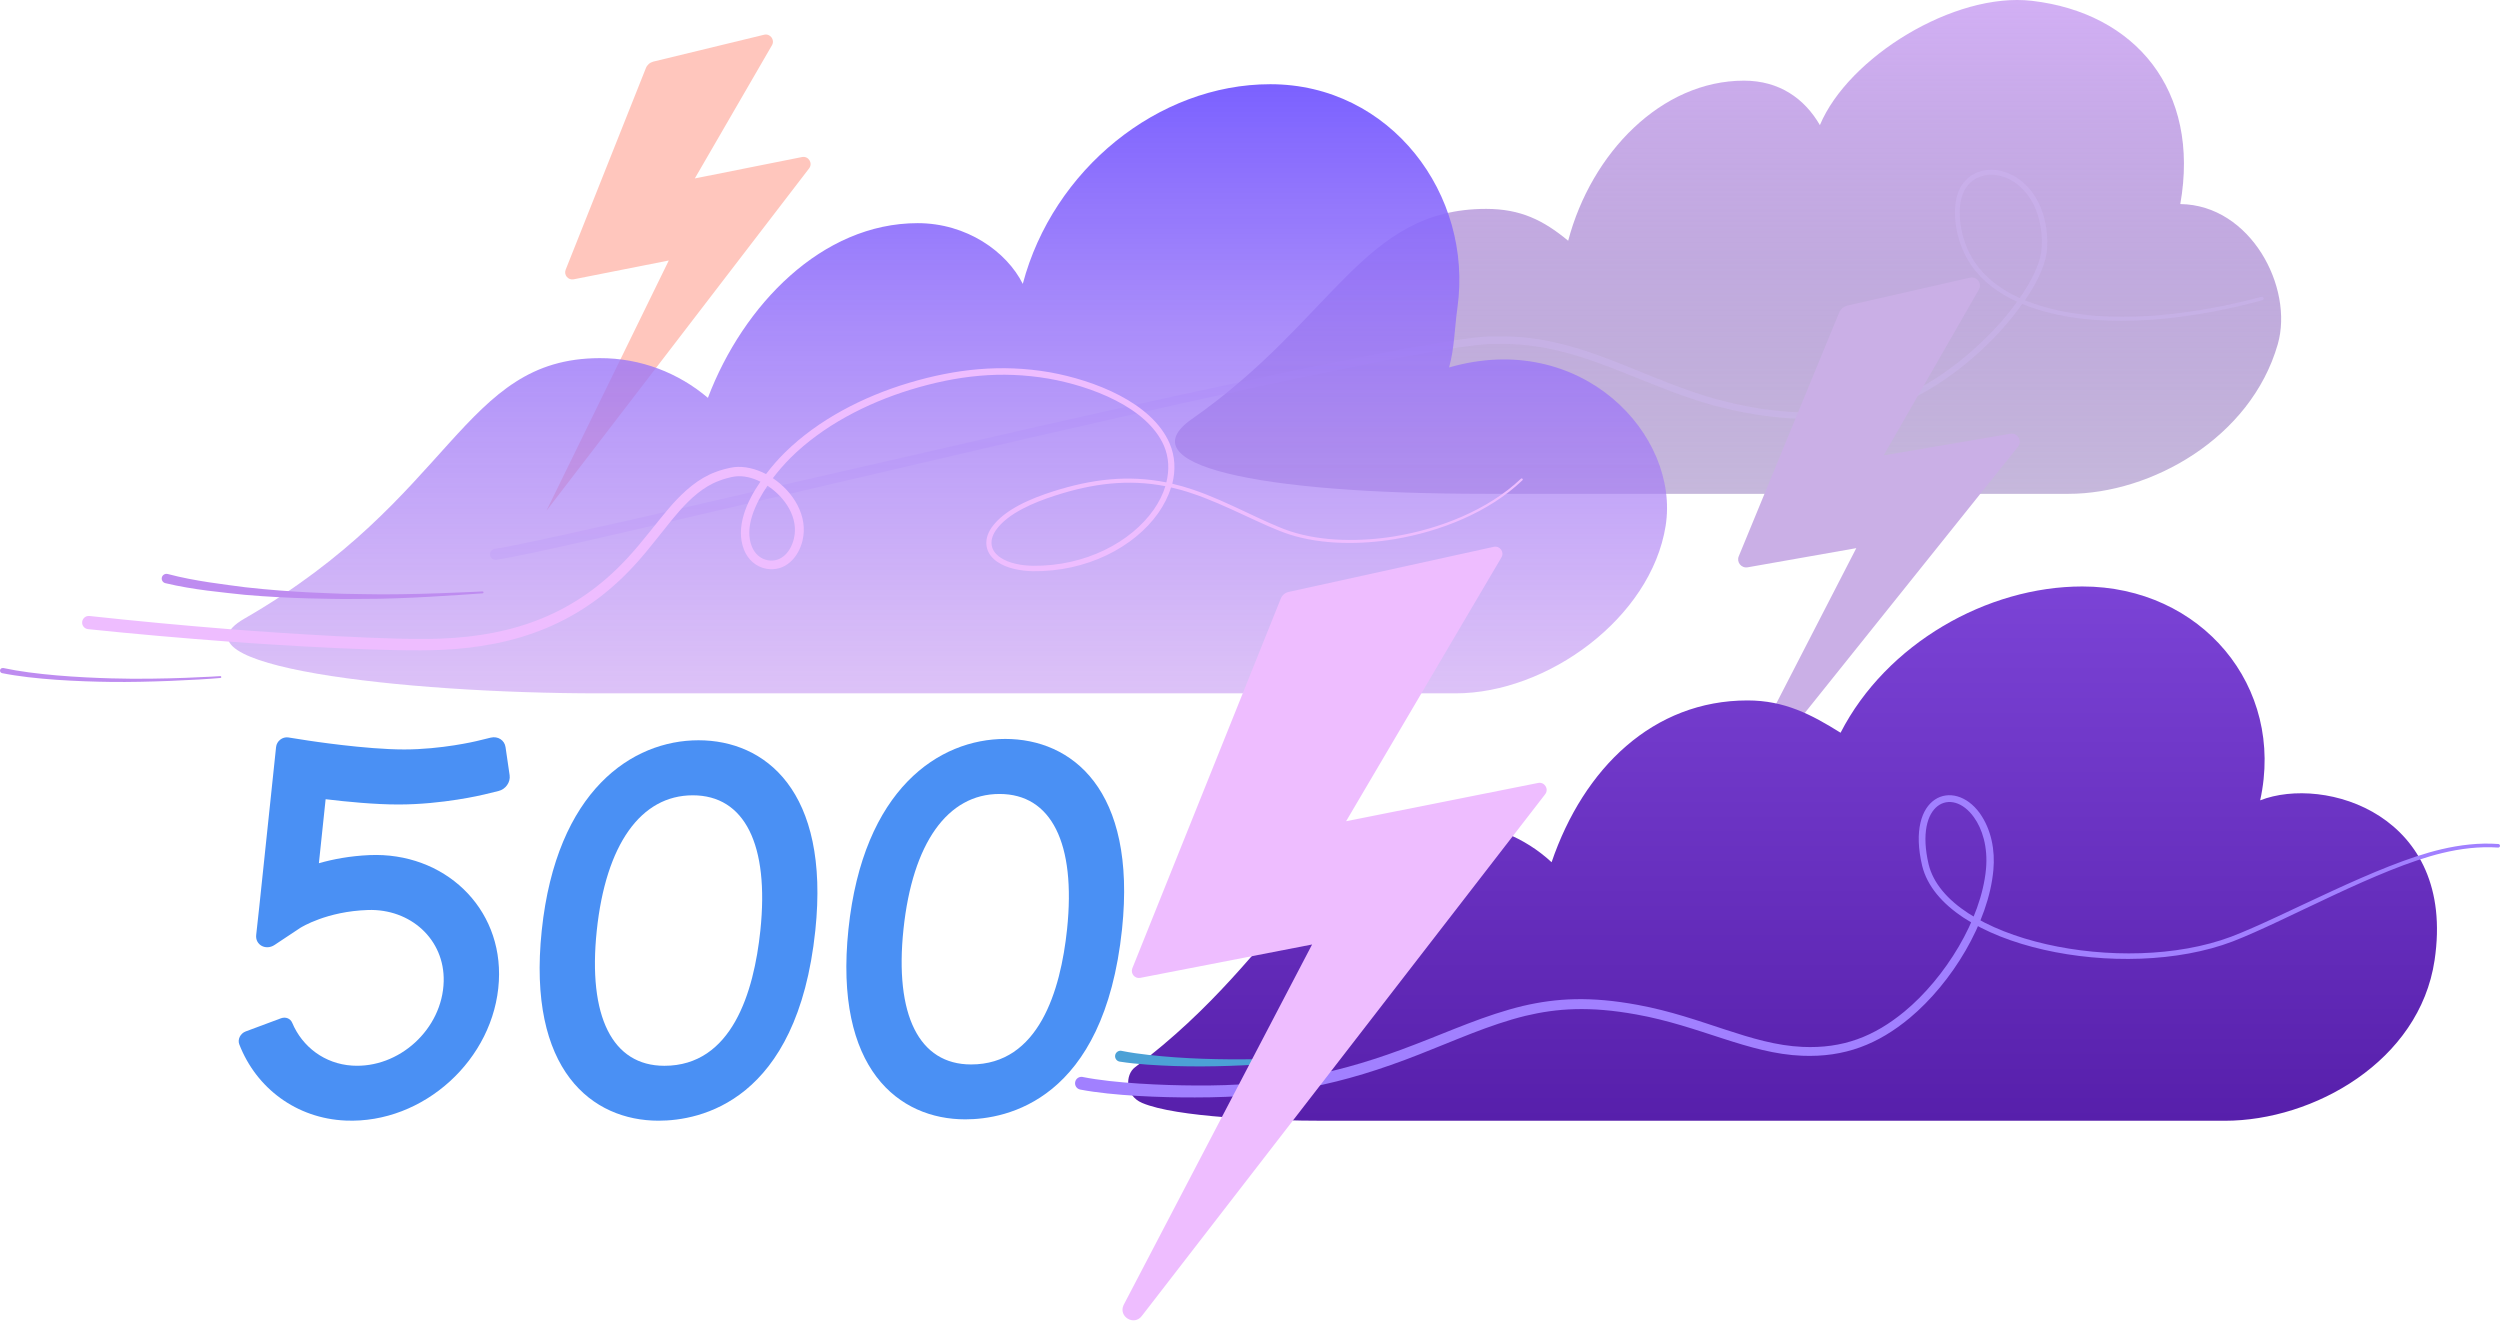 <svg width="768" height="406" viewBox="0 0 768 406" fill="none" xmlns="http://www.w3.org/2000/svg">
<path d="M198.408 20.94L173.769 82.863C173.14 84.466 174.54 86.131 176.225 85.806L205.451 80.022L167.863 156.903L248.56 51.729C249.778 50.125 248.377 47.873 246.409 48.238L213.448 54.814L237.174 13.856C238.087 12.192 236.585 10.223 234.738 10.67L200.682 18.93C199.626 19.214 198.794 19.945 198.408 20.94Z" fill="#FFC6BD"/>
<path d="M669.786 62.689C675.997 27.597 655.843 3.931 624.242 0.258C600.292 -2.523 567.757 17.652 559.071 38.435C554.342 30.256 546.589 24.776 535.75 24.776C510.421 24.776 488.887 46.919 481.742 73.953C474.172 67.681 467.15 64.17 456.555 64.17C418.662 64.17 409.915 98.085 366.136 128.732C346.327 142.594 384.727 151.707 456.555 151.707C480.362 151.707 614.357 151.707 635.445 151.707C660.815 151.707 691.442 134.578 699.723 105.777C704.716 88.384 691.442 62.953 669.786 62.689Z" fill="url(#paint0_linear_2667_110794)"/>
<path opacity="0.3" d="M550.201 128.53C550.181 128.53 550.181 128.53 550.161 128.53C550.181 128.53 550.181 128.53 550.201 128.53ZM550.161 128.53H550.14H550.161ZM550.262 126.521C550.242 126.521 550.262 126.521 550.262 126.521V126.521ZM695.379 91.571C695.298 91.287 694.994 91.104 694.71 91.185C675.692 96.32 651.966 99.547 632.847 95.488C629.214 94.717 625.54 93.682 622.07 92.261C625.277 87.573 627.996 82.397 628.707 77.77C629.356 73.183 628.625 66.85 626.109 61.999C619.35 49.01 603.661 49.152 601.043 60.843C599.683 66.546 601.185 75.091 605.488 81.362C608.979 86.477 613.992 90.11 619.655 92.687C617.848 95.184 615.961 97.497 614.235 99.446C605.224 109.492 593.249 118.626 580.828 123.334C571.512 126.825 566.296 126.46 560.613 126.724L558.015 126.825C552.393 126.622 550.749 126.561 550.343 126.561C550.343 126.561 550.323 126.561 550.282 126.561H550.262H550.242H550.221C550.221 126.561 550.221 126.561 550.201 126.561C550.201 126.561 550.201 126.561 550.181 126.561C549.004 126.521 541.332 125.709 539.87 125.384C537.394 124.836 536.542 125.039 527.206 122.624C517.585 119.904 509.02 116.251 500.313 112.74C486.512 107.158 474.395 103.018 459.356 103.343C444.255 102.49 328.365 128.896 315.395 131.818L233.724 150.531C214.585 154.956 173.85 164.393 154.61 168.189C153.777 168.331 152.966 168.432 152.154 168.574L151.971 168.595C151.037 168.737 150.408 169.609 150.55 170.543C150.692 171.477 151.565 172.106 152.499 171.964C163.804 170.218 198.49 161.938 234.434 153.576L316.025 134.578C328.02 131.818 444.458 104.845 459.417 105.656C474.05 105.291 485.862 109.269 499.501 114.749C509.183 118.605 516.652 121.832 526.658 124.613C536.258 127.069 536.867 126.805 539.566 127.373C541.068 127.698 548.841 128.49 550.059 128.53C550.1 128.53 550.14 128.53 550.161 128.53H550.14C550.161 128.53 550.161 128.53 550.181 128.53C550.607 128.55 552.271 128.591 557.975 128.774L560.613 128.672C566.255 128.388 571.776 128.753 581.437 125.1C594.223 120.229 606.381 110.832 615.494 100.603C617.32 98.532 619.33 96.056 621.217 93.377C624.83 94.879 628.666 95.955 632.522 96.767C651.864 100.806 675.753 97.497 694.933 92.241C695.278 92.159 695.461 91.855 695.379 91.571ZM550.343 126.521H550.323H550.343ZM606.665 80.57C602.443 74.38 601.246 66.099 602.484 61.208C604.757 50.999 618.559 50.877 624.668 62.73C627.002 67.256 627.671 73.142 627.063 77.506C626.373 81.91 623.633 86.984 620.446 91.571C614.966 89.075 610.054 85.563 606.665 80.57Z" fill="#D3BBFA"/>
<path d="M564.956 96.116L534.147 170.887C533.396 172.694 534.938 174.622 536.887 174.277L570.253 168.391L525.683 254.913L619.918 137.257C621.359 135.471 619.816 132.852 617.564 133.258L578.656 139.895L607.903 88.972C608.978 87.085 607.314 84.832 605.183 85.299L567.554 93.864C566.397 94.168 565.403 94.98 564.956 96.116Z" fill="#CAAFE6"/>
<path d="M445.149 112.881C446.813 107.035 446.833 100.825 447.726 94.513C452.577 59.786 427.207 25.871 390.227 25.871C355.724 25.871 323.473 52.134 314.198 87.206C309.246 77.302 296.967 68.554 281.907 68.554C252.518 68.554 228.285 93.721 217.467 122.217C208.496 114.606 196.886 109.978 184.201 110.019C141.843 110.141 139.672 152.823 75.11 190.026C49.922 204.538 123.252 213.001 184.201 213.001C209.024 213.001 418.824 213.001 447.117 213.001C475.41 213.001 507.173 189.823 511.679 161.571C516.124 133.603 485.802 101.17 445.149 112.881Z" fill="url(#paint1_linear_2667_110794)"/>
<path d="M202.305 344.277C181.989 344.277 161.896 328.933 166.422 285.845C170.948 242.756 194.268 227.412 214.584 227.412C234.901 227.412 254.994 242.756 250.468 285.845C244.927 338.594 214.929 344.277 202.305 344.277ZM212.819 244.319C196.846 244.319 186.109 259.46 183.328 285.865C180.548 312.27 188.118 327.411 204.091 327.411C224.854 327.411 231.593 304.822 233.582 285.865C236.342 259.46 228.771 244.319 212.819 244.319Z" fill="#4A90F4"/>
<path d="M296.528 343.865C276.212 343.865 256.118 328.521 260.644 285.433C265.17 242.344 288.491 227 308.807 227C329.124 227 349.217 242.344 344.691 285.433C339.15 338.182 309.152 343.865 296.528 343.865ZM307.041 243.907C291.068 243.907 280.332 259.048 277.551 285.453C274.771 311.858 282.341 326.999 298.314 326.999C319.077 326.999 325.815 304.409 327.804 285.453C330.565 259.048 322.994 243.907 307.041 243.907Z" fill="#4A90F4"/>
<path d="M694.324 245.861C702.056 210.789 676.138 180.162 639.686 180.162C610.48 180.162 579.508 197.678 565.423 225.098C556.432 219.476 548.212 215.173 536.846 215.173C507.863 215.173 486.512 235.956 476.648 264.878C468.468 257.287 457.508 252.7 445.473 252.64C403.358 252.396 396.803 291.77 348.66 327.877C345.677 330.11 345.474 336.523 350.852 338.817C361.203 343.241 389.983 344.297 406.646 344.297C427.166 344.297 660.815 344.297 683.465 344.297C710.703 344.297 743.278 326.03 747.905 294.977C754.583 250.184 714.092 238.148 694.324 245.861Z" fill="url(#paint2_linear_2667_110794)"/>
<path d="M106.163 344.237C91.083 343.588 78.722 334.292 73.506 320.815C72.918 319.293 73.851 317.467 75.475 316.858L86.313 312.819C87.754 312.291 89.216 312.88 89.763 314.199C92.889 321.627 99.749 326.803 108.132 327.351C122.603 328.305 135.937 316.107 136.303 301.494C136.627 288.545 126.073 279.127 113.043 279.553C100.378 279.959 92.605 284.83 92.26 285.033L84.344 290.29C81.645 292.076 78.357 290.27 78.702 287.205L79.697 278.112L84.811 229.483C84.994 227.656 86.78 226.276 88.546 226.54L94.756 227.514C94.939 227.534 112.292 230.234 124.165 230.234C135.673 230.234 146.227 227.697 146.329 227.677L150.753 226.601C152.945 226.073 154.995 227.372 155.3 229.523L156.558 238.149C156.862 240.301 155.34 242.472 153.128 243L148.703 244.076C148.196 244.198 135.957 247.141 122.4 247.141C115.195 247.141 106.528 246.308 100.033 245.517L97.963 265.184C102.286 263.946 107.502 262.951 113.49 262.687C136.323 261.693 154.528 278.681 153.25 301.412C151.91 325.443 130.072 345.272 106.163 344.237Z" fill="#4A90F4"/>
<path d="M467.697 147.08C467.555 146.938 467.352 146.938 467.21 147.08C457.083 156.68 442.348 162.464 428.465 164.758C418.155 166.442 406.322 166.463 396.438 163.236C388.766 160.739 377.136 154.001 366.521 150.429C364.37 149.698 362.239 149.089 360.128 148.602C361.163 144.502 361.041 140.24 359.296 136.181C353.816 123.597 336.077 116.798 322.479 114.363C307.663 111.805 293.618 113.307 279.106 117.651C265.244 121.811 251.402 128.895 241.132 139.002C239.041 141.072 237.093 143.285 235.327 145.639C232.141 143.975 228.67 143.143 225.504 143.508C224.002 143.691 221.12 144.462 219.922 144.969C214.564 146.918 210.241 150.814 206.446 155.036C201.595 160.597 197.414 166.463 192.543 171.659C176.712 188.687 157.816 195.304 135.531 196.176C121.344 196.826 86.07 194.512 70.685 193.294C56.275 192.137 41.865 190.798 27.515 189.235H27.495H27.475C26.358 189.113 25.364 189.925 25.242 191.041C25.12 192.158 25.932 193.152 27.048 193.274C41.479 194.776 55.91 196.034 70.36 197.11C86.618 198.307 121.162 200.378 135.633 199.647C158.709 198.592 178.437 191.569 194.796 173.769C199.809 168.371 204.01 162.383 208.678 157.025C212.048 153.209 216.046 149.475 220.937 147.689C222.074 147.181 224.733 146.491 225.829 146.37C228.264 146.065 231.004 146.674 233.602 147.973C229.38 154.102 225.849 161.977 228.548 168.858C229.746 171.882 232.181 174.135 235.429 174.723C241.172 175.738 245.272 171.314 246.531 166.077C248.357 158.547 243.709 151.099 237.418 146.897C239.062 144.726 240.868 142.655 242.796 140.707C252.741 130.803 266.238 123.861 279.694 119.721C293.983 115.357 307.561 113.835 322.093 116.311C334.981 118.564 352.334 125.018 357.55 136.891C359.133 140.565 359.235 144.462 358.301 148.196C346.57 145.842 335.407 147.161 323.453 150.977C316.877 153.088 308.596 156.437 304.618 162.059C301.838 166.118 302.771 170.157 306.364 172.592C309.347 174.642 313.528 175.373 317.161 175.474C333.784 175.718 348.397 168.127 355.846 157.573C357.55 155.138 358.91 152.479 359.742 149.739C361.833 150.206 363.944 150.794 366.075 151.525C376.649 155.016 388.157 161.612 396.072 164.169C406.119 167.417 418.094 167.356 428.526 165.61C442.591 163.236 457.428 157.35 467.616 147.608C467.839 147.445 467.84 147.222 467.697 147.08ZM243.892 165.448C242.999 169.284 240.158 172.836 235.916 172.125C233.561 171.699 231.857 170.096 230.964 167.884C228.569 161.957 232.12 154.549 235.774 149.211C241.193 152.763 245.414 159.075 243.892 165.448ZM354.445 156.538C347.443 166.544 333.439 173.993 317.263 173.81C313.995 173.749 310.017 173.12 307.318 171.273C304.395 169.304 303.644 166.28 305.917 162.911C309.57 157.634 317.77 154.305 323.92 152.316C335.671 148.48 346.57 147.141 357.997 149.353C357.246 151.87 356.008 154.285 354.445 156.538Z" fill="#EEBDFF"/>
<path d="M332.667 330.861C342.328 332.789 357.266 333.418 367.09 333.459C392.683 333.682 411.7 329.785 434.757 320.835C445.595 316.694 456.291 311.803 467.86 309.022C478.13 306.628 488.542 305.998 503.195 308.718C523.004 312.371 537.76 320.896 553.733 321.606C566.093 322.174 575.754 318.42 585.07 310.727C597.511 300.437 608.634 282.536 610.095 267.01C610.724 260.109 608.938 254.609 606.401 251.077C599.602 241.518 588.094 246.632 592.458 265.467C598.08 288.848 652.23 300.234 685.414 287.752C701.752 281.521 730.167 265.548 749.976 260.9C755.679 259.561 761.605 258.85 767.491 259.277C767.796 259.297 768.019 259.561 767.999 259.865C767.978 260.17 767.715 260.393 767.41 260.373C761.646 259.987 755.862 260.697 750.24 262.057C730.654 266.766 702.442 282.8 685.942 289.193C652.189 302.081 596.598 290.898 590.489 265.974C585.354 244.258 600.211 238.818 608.187 249.819C611.78 254.893 612.916 261.266 612.368 267.233C610.927 283.449 599.602 301.919 586.694 312.696C576.951 320.794 566.702 324.853 553.631 324.326C537.13 323.676 522.274 315.152 502.668 311.641C488.318 309.043 478.333 309.753 468.611 312.067C457.468 314.807 446.874 319.678 435.975 323.92C412.208 333.276 393.028 337.153 367.11 337.133C356.941 337.173 341.882 336.645 331.855 334.717C330.78 334.514 330.09 333.479 330.293 332.404C330.496 331.328 331.531 330.638 332.606 330.841H332.627L332.667 330.861Z" fill="#A180FF"/>
<path d="M344.662 322.844C349.675 323.859 356.069 324.447 361.082 324.813C372.306 325.604 383.245 325.543 394.489 325.158C402.121 324.873 408.291 324.346 411.213 324.163C411.396 324.143 411.558 324.285 411.558 324.468C411.579 324.65 411.436 324.792 411.254 324.813C405.124 325.503 400.335 326.03 394.55 326.477C383.245 327.329 372.265 327.837 360.919 327.492C355.805 327.309 349.371 326.984 343.972 326.132C343.059 325.99 342.43 325.117 342.572 324.204C342.714 323.29 343.587 322.661 344.5 322.803C344.52 322.803 344.54 322.803 344.561 322.824L344.662 322.844Z" fill="#4CA1D6"/>
<path d="M0.988 205.208C10.588 207.298 24.349 208.131 34.193 208.394C50.247 208.881 67.661 207.704 67.681 207.704C67.823 207.684 67.965 207.806 67.986 207.968C68.006 208.11 67.884 208.252 67.722 208.273C60.699 208.902 45.031 209.632 34.172 209.49C24.207 209.369 10.385 208.76 0.643 206.791C0.217 206.71 -0.067 206.284 0.014 205.857C0.095 205.431 0.521 205.147 0.947 205.228L0.988 205.208ZM51.586 176.347C59.806 178.539 69.041 179.554 75.353 180.406C90.088 182.07 102.733 182.273 105.655 182.415L111.744 182.517C125.687 182.882 147.912 181.705 148.236 181.685C148.399 181.685 148.541 181.806 148.541 181.969C148.541 182.131 148.419 182.273 148.257 182.273C141.011 182.781 124.246 184.019 111.724 183.978L105.615 184.019C103.138 183.958 89.54 183.998 75.109 182.72C68.371 181.969 59.4 181.218 50.795 179.148C50.023 178.965 49.536 178.173 49.719 177.402C49.902 176.631 50.693 176.144 51.465 176.326H51.485L51.586 176.347Z" fill="#BE8CF0"/>
<path d="M393.454 183.897L347.849 297.474C347.24 299.077 348.62 300.741 350.305 300.396L403.075 290.147L345.17 400.903C343.485 404.495 348.437 407.438 350.792 404.231L474.72 243.933C475.877 242.309 474.456 240.137 472.508 240.523L413.527 252.274L461.243 171.232C462.217 169.588 460.756 167.579 458.889 167.985L395.829 181.847C394.733 182.111 393.86 182.862 393.454 183.897Z" fill="#EEBDFF"/>
<defs>
<linearGradient id="paint0_linear_2667_110794" x1="530.862" y1="0" x2="530.862" y2="151.707" gradientUnits="userSpaceOnUse">
<stop stop-color="#BE8CF0" stop-opacity="0.69"/>
<stop offset="1" stop-color="#4D2191" stop-opacity="0.32"/>
</linearGradient>
<linearGradient id="paint1_linear_2667_110794" x1="291.066" y1="25.871" x2="291.066" y2="213.001" gradientUnits="userSpaceOnUse">
<stop stop-color="#7B61FF"/>
<stop offset="1" stop-color="#BE8CF0" stop-opacity="0.53"/>
</linearGradient>
<linearGradient id="paint2_linear_2667_110794" x1="547.608" y1="180.162" x2="547.608" y2="344.297" gradientUnits="userSpaceOnUse">
<stop stop-color="#7B43D6"/>
<stop offset="1" stop-color="#571FAB"/>
</linearGradient>
</defs>
</svg>
